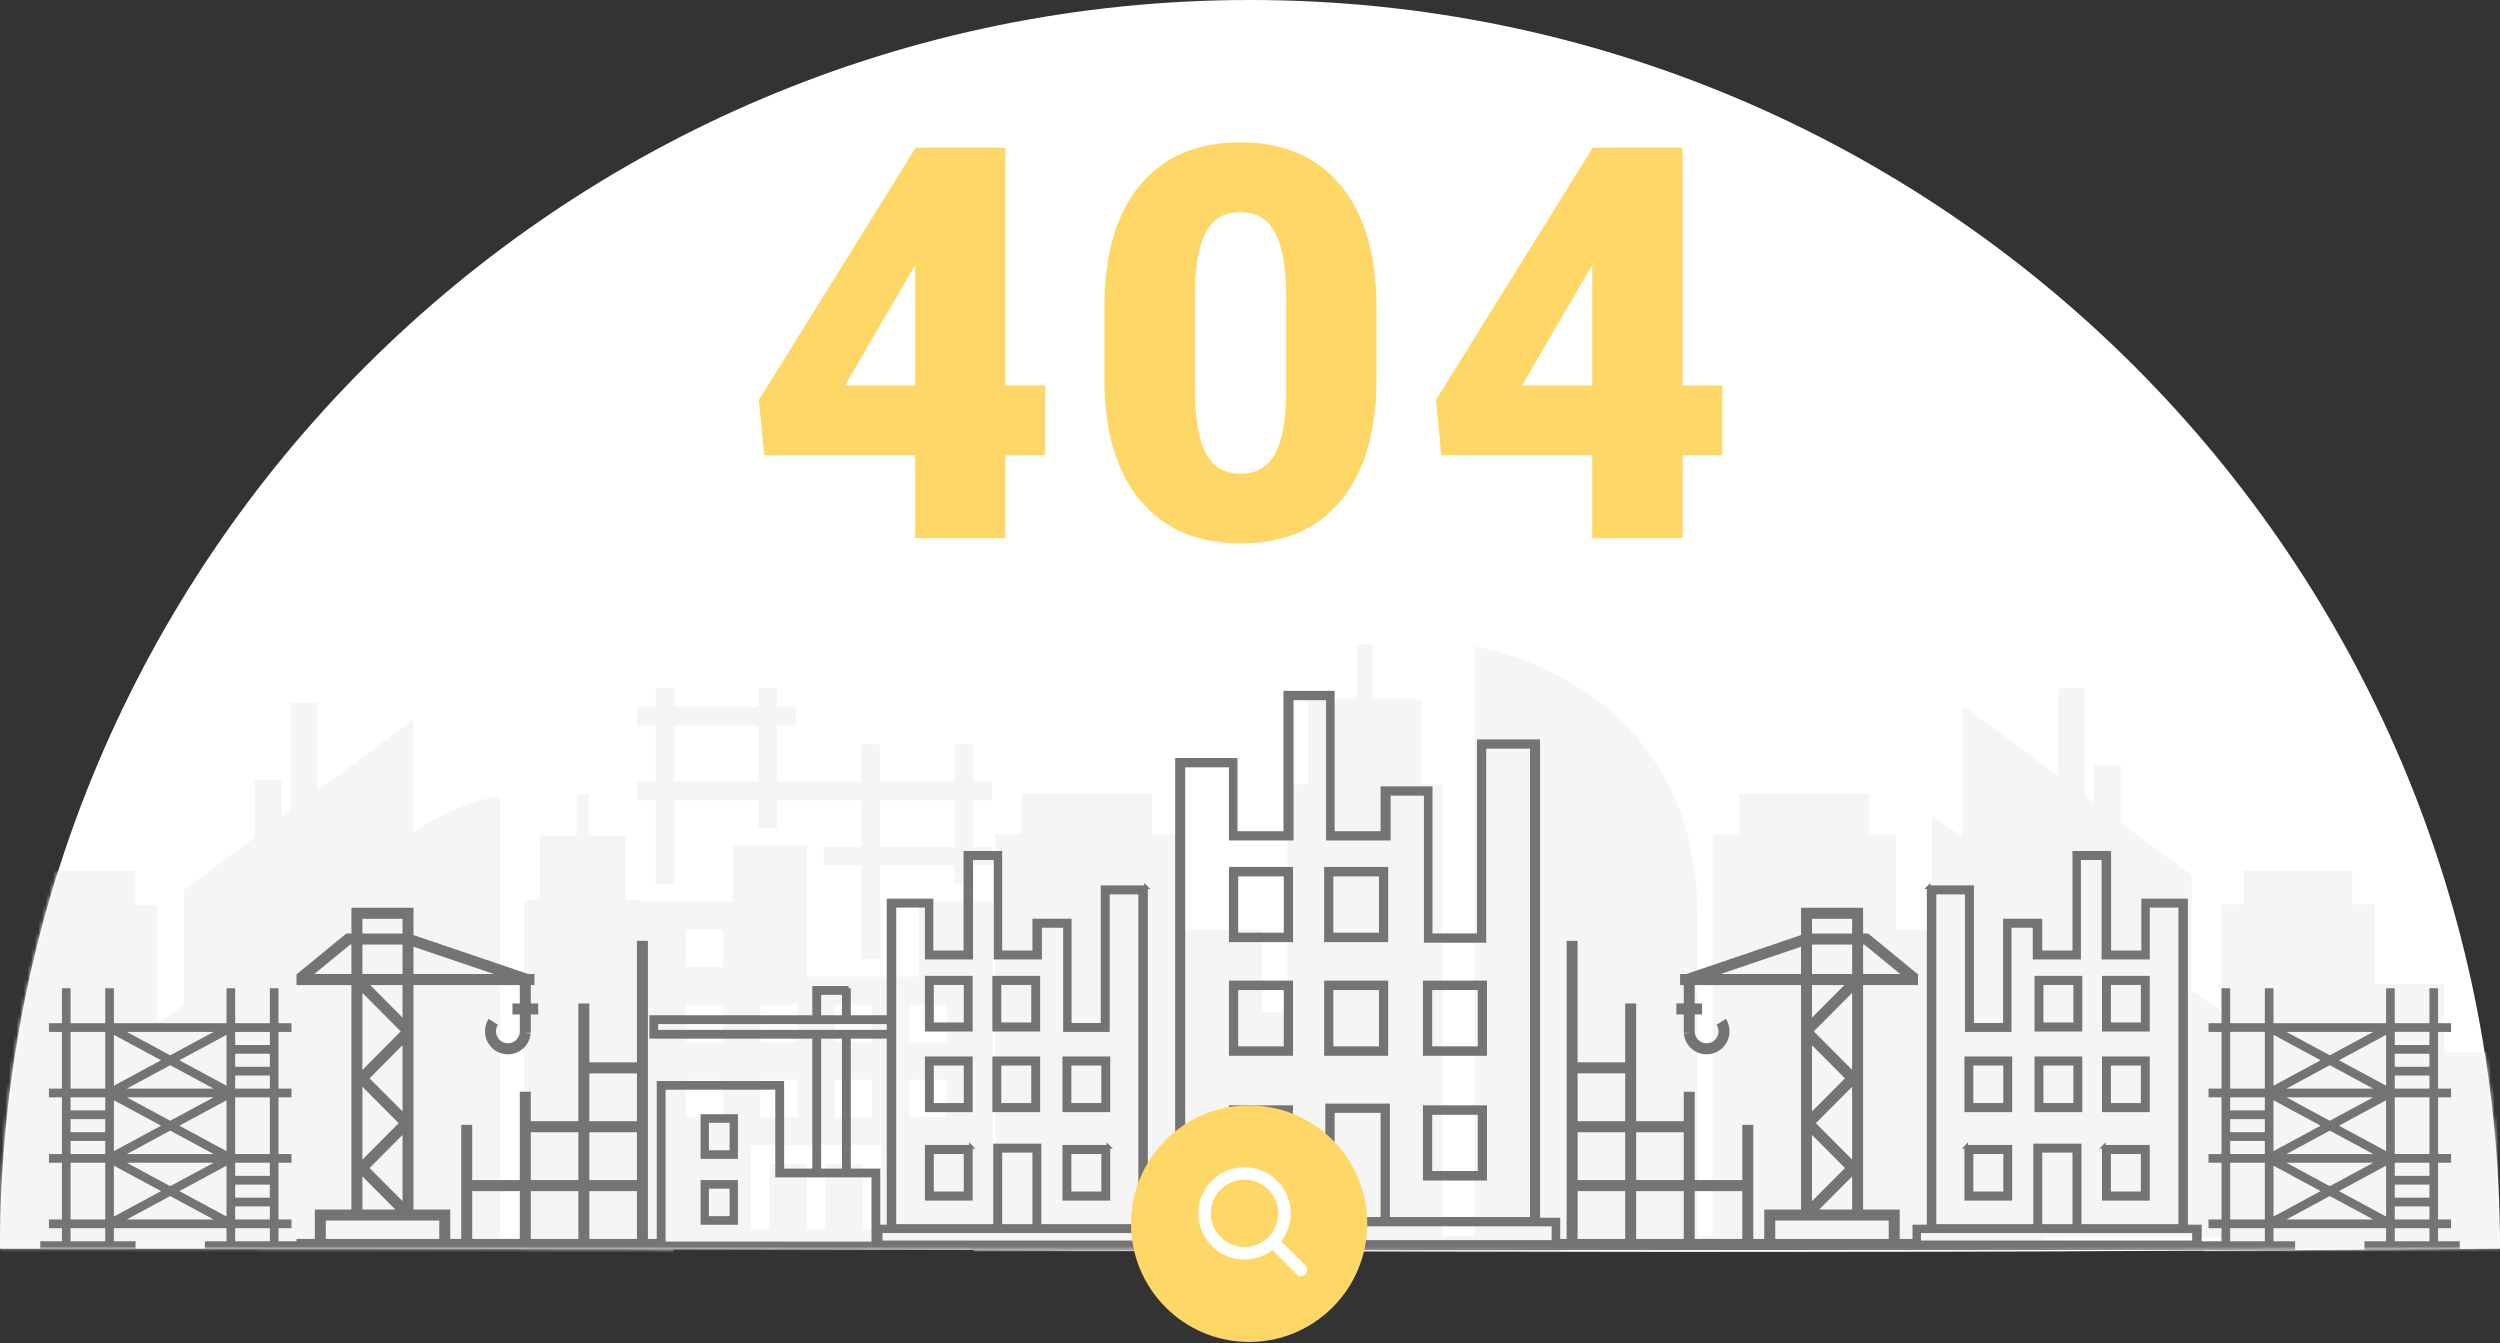 <svg xmlns="http://www.w3.org/2000/svg" xmlns:xlink="http://www.w3.org/1999/xlink" width="683" height="367" viewBox="0 0 683 367">
    <rect x="0" y="0" width="683" height="367" fill="#333333" stroke="none"/>
    <defs>
        <path id="a" d="M683 341.126C683 152.727 530.105 0 341.5 0S0 152.727 0 341.126c370.04 0 447.788 1.966 683 0z"/>
    </defs>
    <g fill="none" fill-rule="evenodd">
        <g>
            <mask id="b" fill="#fff">
                <use xlink:href="#a"/>
            </mask>
            <use fill="#FFF" xlink:href="#a"/>
            <path fill="#F5F5F5" fill-rule="nonzero" d="M184 341v1H-38v-2.638h5.503v-51.684h14.754V268.97H1.29v-21.738h6.064V238H37.03v9.232h6.062v32.257l7.148-4.807v-31.518l19.373-14.4v-15.795h7.292v10.374l2.524-1.876V192h7.291v24.047l26.18-19.457v30.87c10.834-7.638 21.607-9.572 21.825-9.608l1.944-.325V338.67h6.602v-92.864h4.259v-17.485h10.02V217h3.336v11.32h10.02v17.486h4.259v.543h24.96V231h20.333v35.814h30.5v-20.465h20.334v89.535h.616V227.952h7.26v-11.097h35.543v11.097h7.262v26.127h22.796v22.485h6.951v-62.31h5.65v-23.22h13.291V176h4.427v15.034h13.291v23.22h5.65v123.323h8.757V176.7l2.578.432c.586.097 58.416 10.497 58.416 72.99v87.455h4.128V227.952h7.26v-11.097h35.543v11.097h7.262v26.127h9.811v-31.13l8.317 5.591v-35.95l26.179 19.457V188h7.29v29.467l2.525 1.876v-10.374h7.292v15.795l19.373 14.4v31.518l8.178 5.5v-29.094H613v-9.233h29.677v9.233h6.063v21.738h19.034v18.707h14.753v51.685h5.503v2.637h-86v-2.637h4.908V338H558.44v.685h6.59v3.17H470V342H340v-.145h-73.97V341H184zm64.417-66.512v10.233h10.166v-10.233h-10.166zm0 20.465v10.233h10.166v-10.233h-10.166zm-20.334-20.465v10.233h10.167v-10.233h-10.167zm0 20.465v10.233h10.167v-10.233h-10.167zm-20.333-20.465v10.233h10.167v-10.233H207.75zm0 20.465v10.233h10.167v-10.233H207.75zm-20.333-40.93v10.233h10.166v-10.233h-10.166zm0 20.465v10.233h10.166v-10.233h-10.166zm0 20.465v10.233h10.166v-10.233h-10.166zm48.291 40.93h5.084V312.86h-35.584v23.024h5.084v-17.907h10.166v17.907h5.084v-17.907h10.166v17.907zm-56.603-94.297v-22.965H174v-5.104h5.105v-15.31H174v-5.104h5.105V188h5.106v5.103h22.973V188h5.105v5.103h5.106v5.104h-5.106v15.31h22.974V203.31h5.105v10.207h20.421V203.31h5.106v10.207H271v5.104h-5.105v12.758H271v5.104h-5.105v5.103h-5.106v-5.103h-20.42V262h-5.106v-25.517h-10.21v-5.104h10.21v-12.758H212.29v7.655h-5.105v-7.655h-22.973v22.965h-5.106zm81.684-22.965h-20.42v12.758h20.42v-12.758zm-76.578-20.414v15.31h22.973v-15.31h-22.973z" mask="url(#b)"/>
            <g fill="#747474" fill-rule="nonzero" mask="url(#b)">
                <path stroke="#747474" stroke-width="1.2" d="M231.833 270v7.978H244v5.185h-12.167v36.697h8.072V341h-59.882v-45.073h33.596v23.933h8.905v-36.697H178v-5.185h44.524V270h9.31zm-8.095 1.197v6.78h6.881v-6.78h-6.88zm14.952 49.86h-26.285v-23.933h-31.167v42.68h57.452v-18.748zm-14.952-1.197h6.881v-36.697h-6.88v36.697zm20.048-40.686h-64.572v2.792h64.572v-2.792zM201 323v11h-9v-11h9zm-1.071 9.854v-8.708h-6.858v8.708h6.858zM201 305v11h-9v-11h9zm-1.071 9.854v-8.708h-6.858v8.708h6.858z"/>
                <path stroke="#747474" stroke-width=".5" d="M420.49 202.252v130.689H426v8.359H316v-8.36h5.306V207.35h16.53v19.98h13.062V189h13.47v38.33h13.06v-12.233h13.674v40.165h12.653v-53.01h16.735zm3.47 136.805h.203v-4.281H318.245v4.281h105.714zM336 209.388h-12.449v123.349h38.776v-30.99h17.142v30.99h38.776V204.29h-12.45v53.01h-16.53v-40.165h-9.592v12.233h-17.142v-38.33h-9.388v38.33H336v-19.98zm41.429 123.349v-28.951h-13.062v28.95h13.062zM353 268.156v20.04h-17v-20.04h17zm-2.024 17.952v-15.865h-12.952v15.865h12.952zM379 268.156v20.04h-17v-20.04h17zm-2.024 17.952v-15.865h-12.952v15.865h12.952zM406 268.156v20.04h-17v-20.04h17zm-2.024 17.952v-15.865h-12.952v15.865h12.952zM353 237.095v20.04h-17v-20.04h17zm-2.024 17.952v-15.865h-12.952v15.865h12.952zM379 237.095v20.04h-17v-20.04h17zm-2.024 17.952v-15.865h-12.952v15.865h12.952zM353 302.223v20.04h-17v-20.04h17zm-2.024 17.952V304.31h-12.952v15.865h12.952zM406 302.223v20.04h-17v-20.04h17zm-2.024 17.952V304.31h-12.952v15.865h12.952z"/>
                <path stroke="#747474" d="M313.093 242.398v92.674H317V341h-78v-5.928h3.763v-89.06h11.721v14.169h9.262V233h9.55v27.18h9.262v-8.674h9.696v28.482h8.972v-37.59h11.867zm2.46 97.012h.145v-3.037h-75.106v3.037h74.96zm-62.371-91.952h-8.828v87.47h27.496v-21.976h12.156v21.976H311.5V243.843h-8.828v37.59h-11.721v-28.481h-6.802v8.675h-12.156v-27.181h-6.656v27.18h-12.156v-14.168zm29.376 87.47v-20.53h-9.261v20.53h9.261zm-17.322-45.796v14.21h-12.054v-14.21h12.054zm-1.435 12.73v-11.25h-9.184v11.25h9.184zm19.872-12.73v14.21h-12.055v-14.21h12.055zm-1.435 12.73v-11.25h-9.185v11.25h9.185zm20.58-12.73v14.21h-12.054v-14.21h12.054zm-1.435 12.73v-11.25H292.2v11.25h9.184zm-36.147-34.757v14.21h-12.054v-14.21h12.054zm-1.435 12.73v-11.25h-9.184v11.25h9.184zm19.872-12.73v14.21h-12.055v-14.21h12.055zm-1.435 12.73v-11.25h-9.185v11.25h9.185zm-17.002 33.454V327.5h-12.054v-14.21h12.054zm-1.435 12.73v-11.25h-9.184v11.25h9.184zm39.017-12.73V327.5h-12.054v-14.21h12.054zm-1.435 12.73v-11.25H292.2v11.25h9.184zM526.907 242.398v92.674H523V341h78v-5.928h-3.763v-89.06h-11.721v14.169h-9.262V233h-9.55v27.18h-9.262v-8.674h-9.696v28.482h-8.972v-37.59h-11.867zm-2.46 97.012h-.145v-3.037h75.106v3.037h-74.96zm62.371-91.952h8.828v87.47H568.15v-21.976h-12.156v21.976H528.5V243.843h8.828v37.59h11.721v-28.481h6.802v8.675h12.156v-27.181h6.656v27.18h12.156v-14.168zm-29.376 87.47v-20.53h9.261v20.53h-9.261zm17.322-45.796v14.21h12.054v-14.21h-12.054zm1.435 12.73v-11.25h9.184v11.25H576.2zm-19.872-12.73v14.21h12.055v-14.21h-12.055zm1.435 12.73v-11.25h9.185v11.25h-9.185zm-20.58-12.73v14.21h12.054v-14.21h-12.054zm1.435 12.73v-11.25h9.184v11.25h-9.184zm36.147-34.757v14.21h12.054v-14.21h-12.054zm1.435 12.73v-11.25h9.184v11.25H576.2zm-19.872-12.73v14.21h12.055v-14.21h-12.055zm1.435 12.73v-11.25h9.185v11.25h-9.185zm17.002 33.454V327.5h12.054v-14.21h-12.054zm1.435 12.73v-11.25h9.184v11.25H576.2zm-39.017-12.73V327.5h12.054v-14.21h-12.054zm1.435 12.73v-11.25h9.184v11.25h-9.184z"/>
                <path d="M76.083 335.542h3.55v-2.384h-3.55v-15.491h3.55v-2.384h-3.55v-15.491h3.55v-2.384h-3.55v-15.491h3.55v-2.384h-3.55V270h-2.366v9.533H64.25V270h-2.367v9.533H31.117V270H28.75v9.533h-9.467V270h-2.366v9.533h-3.55v2.384h3.55v15.491h-3.55v2.384h3.55v15.491h-3.55v2.384h3.55v15.491h-3.55v2.384h3.55v3.575H11v2.383h26.033v-2.383h-5.916v-3.575h30.766v3.575h-5.916v2.383H82v-2.383h-5.917v-3.575zm-56.8-29.792h9.467v3.575h-9.467v-3.575zm54.434-14.3H64.25v-3.575h9.467v3.575zm0 35.75H64.25v-3.575h9.467v3.575zm-11.834 5.16l-12.878-6.948 12.878-6.947v13.895zm-3.53-14.693L46.5 324.06l-11.852-6.394h23.704zm-23.705-2.384L46.5 308.89l11.852 6.394H34.648zm14.357-7.746l12.878-6.947v13.895l-12.878-6.948zm9.347-7.745L46.5 306.186l-11.852-6.394h23.704zm-23.704-2.384l11.852-6.394 11.852 6.394H34.648zm27.235-.798l-12.878-6.948 12.878-6.947v13.895zM46.5 288.31l-11.852-6.394h23.704L46.5 288.31zm-2.505 1.352l-12.878 6.947v-13.895l12.878 6.948zM31.117 300.59l12.878 6.948-12.878 6.947V300.59zm12.878 24.823l-12.878 6.947v-13.895l12.878 6.948zm2.505 1.35l11.852 6.395H34.648l11.852-6.394zm17.75 2.82h9.467v3.575H64.25v-3.575zm9.467-8.341H64.25v-3.575h9.467v3.575zm0-5.959H64.25v-15.491h9.467v15.491zm-9.467-17.875v-3.575h9.467v3.575H64.25zm9.467-15.491v3.575H64.25v-3.575h9.467zm-54.434 0h9.467v15.491h-9.467v-15.491zm9.467 17.875v3.575h-9.467v-3.575h9.467zm-9.467 11.916h9.467v3.575h-9.467v-3.575zm0 5.959h9.467v15.491h-9.467v-15.491zm9.467 21.45h-9.467v-3.575h9.467v3.575zm35.5 0v-3.575h9.467v3.575H64.25zM666.083 335.542h3.55v-2.384h-3.55v-15.491h3.55v-2.384h-3.55v-15.491h3.55v-2.384h-3.55v-15.491h3.55v-2.384h-3.55V270h-2.366v9.533h-9.467V270h-2.367v9.533h-30.766V270h-2.367v9.533h-9.467V270h-2.366v9.533h-3.55v2.384h3.55v15.491h-3.55v2.384h3.55v15.491h-3.55v2.384h3.55v15.491h-3.55v2.384h3.55v3.575H601v2.383h26.033v-2.383h-5.916v-3.575h30.766v3.575h-5.916v2.383H672v-2.383h-5.917v-3.575zm-56.8-29.792h9.467v3.575h-9.467v-3.575zm54.434-14.3h-9.467v-3.575h9.467v3.575zm0 35.75h-9.467v-3.575h9.467v3.575zm-11.834 5.16l-12.878-6.948 12.878-6.947v13.895zm-3.53-14.693L636.5 324.06l-11.852-6.394h23.704zm-23.705-2.384l11.852-6.394 11.852 6.394h-23.704zm14.357-7.746l12.878-6.947v13.895l-12.878-6.948zm9.347-7.745l-11.852 6.394-11.852-6.394h23.704zm-23.704-2.384l11.852-6.394 11.852 6.394h-23.704zm27.235-.798l-12.878-6.948 12.878-6.947v13.895zM636.5 288.31l-11.852-6.394h23.704L636.5 288.31zm-2.505 1.352l-12.878 6.947v-13.895l12.878 6.948zm-12.878 10.927l12.878 6.948-12.878 6.947V300.59zm12.878 24.823l-12.878 6.947v-13.895l12.878 6.948zm2.505 1.35l11.852 6.395h-23.704l11.852-6.394zm17.75 2.82h9.467v3.575h-9.467v-3.575zm9.467-8.341h-9.467v-3.575h9.467v3.575zm0-5.959h-9.467v-15.491h9.467v15.491zm-9.467-17.875v-3.575h9.467v3.575h-9.467zm9.467-15.491v3.575h-9.467v-3.575h9.467zm-54.434 0h9.467v15.491h-9.467v-15.491zm9.467 17.875v3.575h-9.467v-3.575h9.467zm-9.467 11.916h9.467v3.575h-9.467v-3.575zm0 5.959h9.467v15.491h-9.467v-15.491zm9.467 21.45h-9.467v-3.575h9.467v3.575zm35.5 0v-3.575h9.467v3.575h-9.467z"/>
                <path d="M177.008 338.484V307.85h.001v-50.803h-3v33.178h-13.002V274.14h-3v32.172h-12.999v-8.043h-3v9.582h.001v14.547h-13v-15.08h-3v15.08h-.001v16.086h-2.999v-8.043h-10.04v-61.328h29.04v5.025h-2v3.016h2v4.913l-.016-.002a3.245 3.245 0 0 1-3.234 2.954c-1.793 0-3.25-1.466-3.25-3.268 0-.629.178-1.24.517-1.768l-2.522-1.634a6.303 6.303 0 0 0-.994 3.402c0 3.465 2.803 6.284 6.25 6.284 3.234 0 5.909-2.442 6.221-5.678l-1.787-.174h1.814v-5.028h2.027v-3.016h-2.027v-5.026h1v-3.016h-1.721l-31.318-10.635V248H96.008v7.038H94.62l-13.491 11.059h-.121v.098l-.008.007.008.01v2.9h15.001v61.329h-10v8.043h-5.001v3.016h100v-3.016h-4zm-77.999-67.23l10.467 10.523L99.009 292.3v-21.047zm-.001-13.2h10.961v8.043H99.008v-8.043zm10.961 45.594l-9.002-9.05 9.002-9.052v18.102zm0-25.64l-8.847-8.895h8.847v8.895zm-10.96 18.884l9.902 9.956-9.902 9.955v-19.91zm10.96 13.157v18.103l-9.003-9.05 9.003-9.053zm24.944-43.952h-21.944v-7.452l21.944 7.452zm-35.905-15.08h10.961v4.02H99.008v-4.02zm-13.133 15.08l9.813-8.044h.319v8.044H85.875zm13.134 55.302l8.994 9.042h-8.994v-9.042zm-10 12.058h31v5.027h-31v-5.027zm84.999 5.027h-13v-13.07h13v13.07zm0-16.086h-13v-13.07h13v13.07zm-13-29.156h13v13.07h-13v-13.07zm-15.999 16.086h12.999v13.07h-12.999v-13.07zm-16.001 29.156v-13.07h13.001v13.07h-13.001zm16.001-13.07h12.999v13.07h-12.999v-13.07zM428 338.484V307.85h-.001v-50.803h3v33.178h13.002V274.14h3v32.172H460v-8.043h3v9.582h-.001v14.547h13v-15.08h3v15.08H479v16.086h2.999v-8.043h10.04v-61.328h-29.04v5.025h2v3.016h-2v4.913l.016-.002a3.245 3.245 0 0 0 3.234 2.954c1.793 0 3.25-1.466 3.25-3.268 0-.629-.178-1.24-.517-1.768l2.522-1.634a6.303 6.303 0 0 1 .994 3.402c0 3.465-2.803 6.284-6.25 6.284-3.234 0-5.909-2.442-6.221-5.678l1.787-.174H460v-5.028h-2.027v-3.016H460v-5.026h-1v-3.016h1.721l31.318-10.635V248H509v7.038h1.388l13.491 11.059H524v.098l.008.007-.008.01v2.9h-15.001v61.329h10v8.043H524v3.016H424v-3.016h4zm77.999-67.23l-10.467 10.523 10.467 10.523v-21.047zm.001-13.2h-10.961v8.043H506v-8.043zm-10.961 45.594l9.002-9.05-9.002-9.052v18.102zm0-25.64l8.847-8.895h-8.847v8.895zm10.96 18.884l-9.902 9.956 9.902 9.955v-19.91zm-10.96 13.157v18.103l9.003-9.05-9.003-9.053zm-24.944-43.952h21.944v-7.452l-21.944 7.452zM506 251.017h-10.961v4.02H506v-4.02zm13.133 15.08l-9.813-8.044h-.319v8.044h10.132zm-13.134 55.302l-8.994 9.042h8.994v-9.042zm10 12.058h-31v5.027h31v-5.027zM431 338.484h13v-13.07h-13v13.07zm0-16.086h13v-13.07h-13v13.07zm13-29.156h-13v13.07h13v-13.07zm15.999 16.086H447v13.07h12.999v-13.07zM476 338.484v-13.07h-13.001v13.07H476zm-16.001-13.07H447v13.07h12.999v-13.07z"/>
            </g>
            <path fill="#FED766" fill-rule="nonzero" d="M274.704 105.325h10.84v19.043h-10.84V147h-24.683v-22.632h-41.235l-1.465-15.088 42.7-68.7v-.22h24.683v64.965zm-43.872 0h19.19V72.513l-1.539 2.49-17.651 30.322zm145.225-1.904c0 14.404-3.235 25.513-9.705 33.325-6.47 7.813-15.588 11.719-27.356 11.719-11.865 0-21.045-3.93-27.539-11.792s-9.741-18.945-9.741-33.252V83.938c0-14.404 3.235-25.512 9.704-33.325 6.47-7.812 15.613-11.718 27.43-11.718 11.816 0 20.971 3.93 27.465 11.792 6.495 7.86 9.742 18.97 9.742 33.325v19.409zm-24.683-22.632c0-7.666-1-13.391-3.003-17.175-2.002-3.784-5.176-5.676-9.521-5.676-4.248 0-7.337 1.757-9.266 5.273-1.928 3.516-2.966 8.838-3.112 15.967v27.246c0 7.959 1 13.782 3.003 17.468 2.002 3.687 5.175 5.53 9.521 5.53 4.2 0 7.3-1.795 9.302-5.383 2.002-3.59 3.027-9.217 3.076-16.883V80.79zm108.31 24.536h10.84v19.043h-10.84V147h-24.682v-22.632h-41.235l-1.465-15.088 42.7-68.7v-.22h24.683v64.965zm-43.871 0h19.189V72.513l-1.538 2.49-17.651 30.322z" mask="url(#b)"/>
        </g>
        <g transform="translate(309 302)">
            <ellipse cx="32.264" cy="32.311" fill="#FED766" rx="32.264" ry="32.311"/>
            <path fill="#FFF" fill-rule="nonzero" stroke="#FFF" d="M47.265 44.065L40.36 37.16a12.061 12.061 0 0 0 2.743-7.672c0-6.682-5.422-12.104-12.104-12.104-6.688 0-12.104 5.422-12.104 12.104 0 6.682 5.416 12.103 12.104 12.103a12.04 12.04 0 0 0 7.667-2.737l6.905 6.899a1.196 1.196 0 0 0 1.694 0 1.189 1.189 0 0 0 0-1.688zm-16.266-4.883c-5.351 0-9.7-4.349-9.7-9.694 0-5.346 4.349-9.701 9.7-9.701 5.346 0 9.7 4.355 9.7 9.7 0 5.346-4.354 9.695-9.7 9.695z"/>
        </g>
    </g>
</svg>
